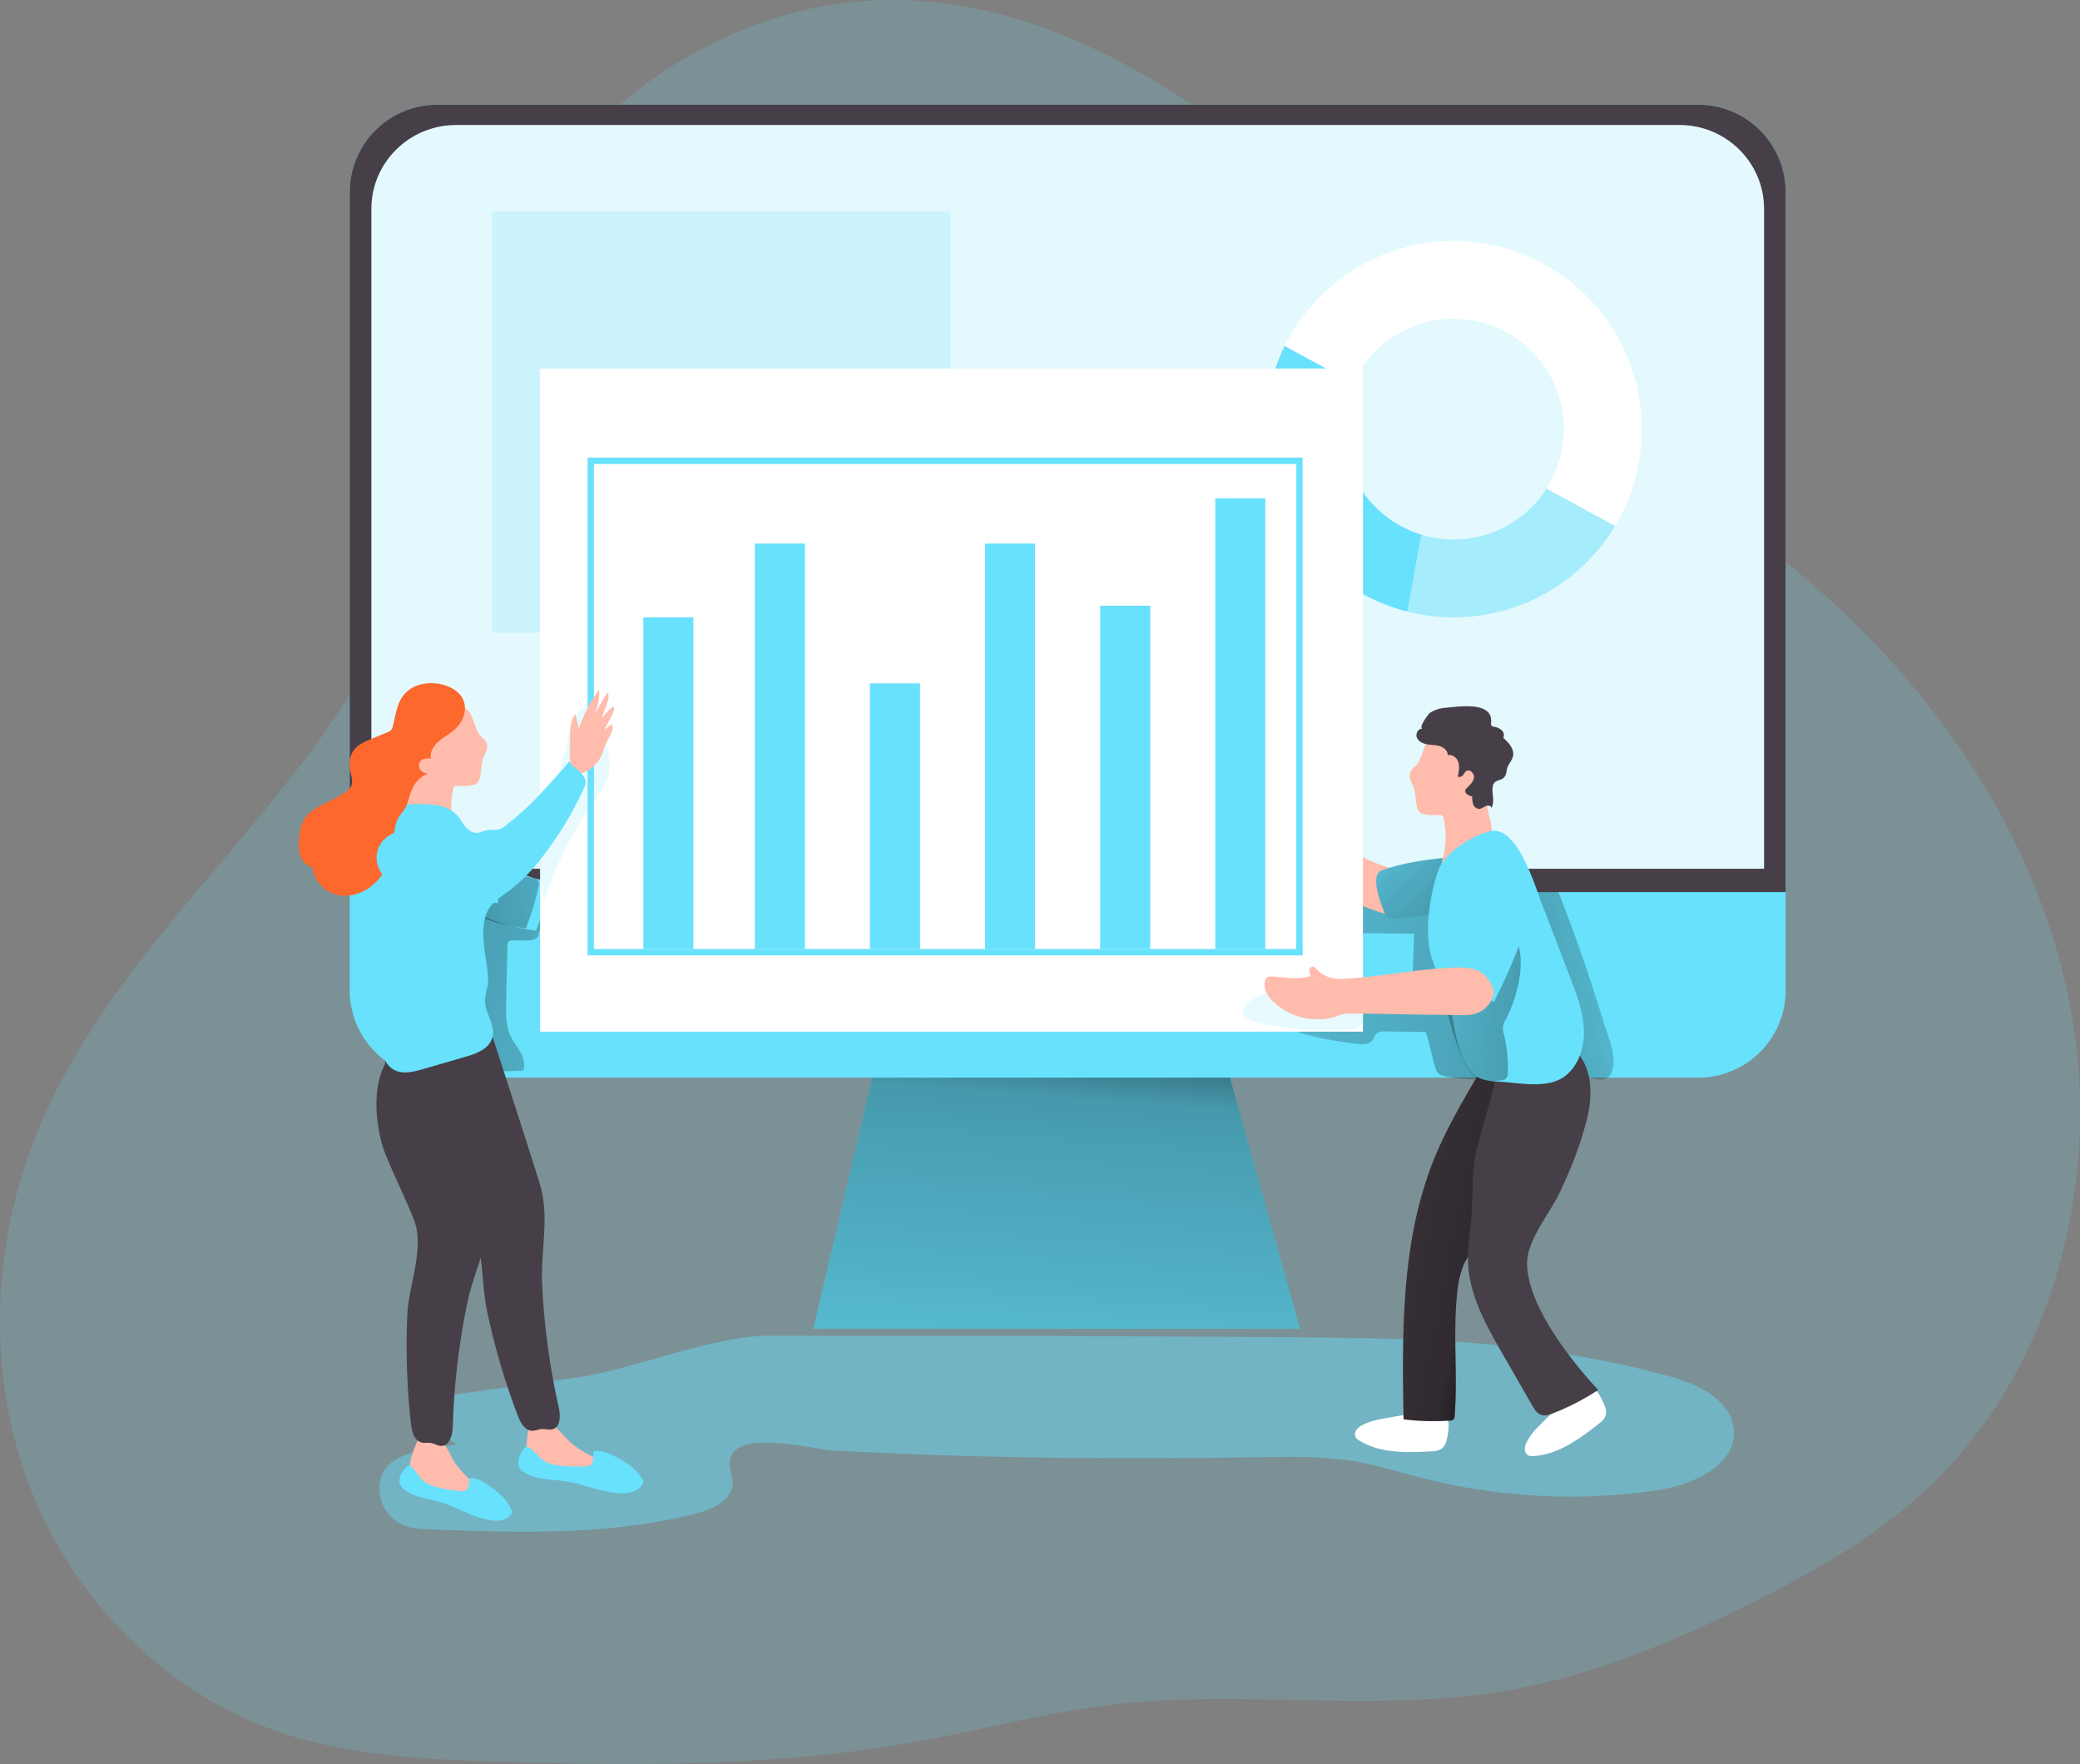 <svg id="Layer_1" data-name="Layer 1" xmlns="http://www.w3.org/2000/svg" xmlns:xlink="http://www.w3.org/1999/xlink" viewBox="0 0 1176.8 997.93"><rect x="0" y="0" width="1176.8" height="997.93" fill="#808080" stroke="none"/><defs><linearGradient id="linear-gradient" x1="1600.77" y1="689.81" x2="1630.37" y2="1088.75" gradientTransform="matrix(-1, 0, 0, 1, 2214.45, -151.85)" gradientUnits="userSpaceOnUse"><stop offset="0.01"/><stop offset="0.08" stop-opacity="0.69"/><stop offset="0.21" stop-opacity="0.32"/><stop offset="1" stop-opacity="0"/></linearGradient><linearGradient id="linear-gradient-2" x1="2047.63" y1="664.47" x2="1704.37" y2="779.79" gradientTransform="matrix(-1, 0, 0, 1, 2264.32, 0)" xlink:href="#linear-gradient"/><linearGradient id="linear-gradient-3" x1="1409.51" y1="717.65" x2="1212.1" y2="692.21" gradientTransform="matrix(-1, 0, 0, 1, 2264.32, 0)" xlink:href="#linear-gradient"/><linearGradient id="linear-gradient-4" x1="1225.26" y1="738.96" x2="1694.7" y2="657.55" gradientTransform="matrix(-1, 0, 0, 1, 2264.32, 0)" xlink:href="#linear-gradient"/><linearGradient id="linear-gradient-5" x1="1983.32" y1="660.64" x2="1807.62" y2="609.08" gradientTransform="matrix(-1, 0, 0, 1, 2264.32, 0)" xlink:href="#linear-gradient"/><linearGradient id="linear-gradient-6" x1="1347.66" y1="861.86" x2="1512.5" y2="828.79" gradientTransform="matrix(-1, 0, 0, 1, 2264.32, 0)" xlink:href="#linear-gradient"/><linearGradient id="linear-gradient-7" x1="1380.06" y1="682.64" x2="1464.51" y2="595.13" gradientTransform="matrix(-1, 0, 0, 1, 2264.32, 0)" xlink:href="#linear-gradient"/><linearGradient id="linear-gradient-8" x1="1309.08" y1="726.87" x2="1495.8" y2="704.99" gradientTransform="matrix(-1, 0, 0, 1, 2264.32, 0)" xlink:href="#linear-gradient"/></defs><title>2</title><path d="M445,180.56C380,215.47,332.6,279.31,311.51,350c-12.48,41.87-16.37,86-30.6,127.34C240.42,594.86,123.72,671.31,74,785.17,46.23,848.58,41.46,922.5,64.79,987.65s75.51,120.23,140.78,143.23c40,14.09,83,16.2,125.39,17.55,79.34,2.53,159.31,2.82,237.43-11.27,37.2-6.72,73.86-16.67,111.41-21,72.65-8.4,146.82,4.37,219-7.34,50.26-8.16,97.91-28,143.43-50.8,34.18-17.14,67.78-36.3,96-62.15,74.57-68.4,102.19-179.3,82.16-278.48s-83-186.3-162.25-249.2c-34.84-27.66-72.8-51.08-109.33-76.47A1222.59,1222.59,0,0,1,815,284.09C714.46,190.83,584.77,105.54,445,180.56Z" transform="translate(-49.87 -151.85)" fill="#68e1fd" opacity="0.18" style="isolation:isolate"/><path d="M375.88,931.19l-68.19,9.48c-3.25.45-6.69,1-9.17,3.11-4,3.39-4,9.77-1.53,14.35s6.84,7.77,11.06,10.81c-16.2,3.86-44.34,3-43.52,26.11a22.67,22.67,0,0,0,13.8,19.73c4.79,1.94,10.08,2.15,15.24,2.33,50.42,1.8,101.67,3.5,150.5-9.15,9.31-2.41,20.34-7.68,20.35-17.29,0-3.41-1.5-6.67-1.67-10.08-1.08-21.8,45.53-9,57.55-8.31q40,2.33,80,3.34c54.47,1.45,109,1.37,163.46.6,17.21-.25,34.54-.63,51.53,2.17,13.4,2.2,26.4,6.35,39.56,9.7a338.92,338.92,0,0,0,132.58,6.81c20-3,44.66-13.72,43.36-33.93-1.11-17.34-20.83-26.34-37.61-30.84a579.33,579.33,0,0,0-75.63-15c-45-5.84-90.55-6.37-136-6.74-98.66-.79-197.32-.85-296-.91C452.45,907.48,408.75,926.62,375.88,931.19Z" transform="translate(-49.87 -151.85)" fill="#68e1fd" opacity="0.44" style="isolation:isolate"/><polygon points="460.13 751.73 735.5 751.73 686.77 576.6 501.23 576.6 460.13 751.73" fill="#68e1fd"/><polygon points="460.13 751.73 735.5 751.73 686.77 576.6 501.23 576.6 460.13 751.73" fill="url(#linear-gradient)"/><path d="M1060.14,260.52V712.07a49.42,49.42,0,0,1-49.43,49.43H297.16a49.42,49.42,0,0,1-49.43-49.43V260.52a49.44,49.44,0,0,1,49.43-49.42h713.55A49.44,49.44,0,0,1,1060.14,260.52Z" transform="translate(-49.87 -151.85)" fill="#68e1fd"/><path d="M354.64,679.2c.39,1.64-.82,3.32-2.34,4a11.41,11.41,0,0,1-5,.71l-7.19-.07a3.5,3.5,0,0,0-2.15.44c-.86.63-1,1.85-1,2.92L336.23,718c-.17,7-.28,14.35,2.84,20.63,1.55,3.12,3.83,5.83,5.47,8.91s2.62,6.81,1.32,10q-18.32.76-36.64.05c-2.27-.09-4.77-.29-6.34-1.93a8.82,8.82,0,0,1-1.72-3.28,261.18,261.18,0,0,1-8.87-31.14c-2.2-10.07-3.81-20.34-3.41-30.64s2.9-20.67,8.4-29.38a19.09,19.09,0,0,1,5-5.69,21.63,21.63,0,0,1,7-2.83c12.11-3.16,24.69-4,37.17-4.86,4.18-.28,8.71-.48,12.2,1.83,3.72,2.45,5.31,7.25,5.08,11.7s-2,8.64-3.73,12.73" transform="translate(-49.87 -151.85)" fill="url(#linear-gradient-2)"/><path d="M956.77,729q-11.53-38.19-26.32-75.3a5.06,5.06,0,0,0-1.88-2.74,5.14,5.14,0,0,0-3.32-.27l-21.45,3.05c.4,12.08,5.89,23.3,10.58,34.43a288,288,0,0,1,18.15,61.44,15.2,15.2,0,0,0,1.94,6c2,2.87,5.63,4,9,4.69,10.5,2.2,17.35,5.4,19.12-5.28C963.88,747.4,959,736.18,956.77,729Z" transform="translate(-49.87 -151.85)" fill="url(#linear-gradient-3)"/><path d="M856.31,735.62l-23-.26c-1.6,0-3.36,0-4.54,1.09s-1.37,2.52-2.22,3.69c-1.86,2.57-5.63,2.57-8.79,2.23a201.93,201.93,0,0,1-32.69-6.26L789.18,708a247.44,247.44,0,0,0,59.63,5.9l1.06-33.84-30.41-.27a6.11,6.11,0,0,1-3.71-.83c-1.42-1.07-1.63-3.09-1.67-4.87a83.9,83.9,0,0,1,.7-12.37,3.68,3.68,0,0,1,1.09-2.59,3.81,3.81,0,0,1,2.85-.37,368.62,368.62,0,0,0,69.89,2.55A358.07,358.07,0,0,0,907.3,762.78c-12.38-1.34-27,.77-39-1.92-5.68-1.28-5.41-1.9-7.24-8C860.61,751.29,857.07,735.63,856.31,735.62Z" transform="translate(-49.87 -151.85)" fill="url(#linear-gradient-4)"/><path d="M1060.14,260.52v396H247.73v-396a49.44,49.44,0,0,1,49.43-49.42h713.55A49.44,49.44,0,0,1,1060.14,260.52Z" transform="translate(-49.87 -151.85)" fill="#473f47"/><path d="M325.82,634.44c9.46,6.5,19.3,13.17,30.6,15.21,1.39.25,3,.55,3.71,1.76a4.67,4.67,0,0,1,.16,3.38,137.2,137.2,0,0,1-7.17,23.54,118.45,118.45,0,0,1-46.49-16.39c-2.25-1.38-4.53-2.91-5.9-5.16s-1.72-5.27-1.93-8.06c-.59-7.62-1.72-18.52,2.84-25.28,3.56-5.28,5.54-1.81,10.28,1.45Z" transform="translate(-49.87 -151.85)" fill="#68e1fd"/><path d="M320.06,633.17c9.46,6.5,19.3,13.17,30.6,15.21,1.39.25,3,.54,3.71,1.76a4.67,4.67,0,0,1,.16,3.38,137.07,137.07,0,0,1-7.16,23.53,118.34,118.34,0,0,1-46.5-16.39c-2.25-1.37-4.52-2.9-5.9-5.15s-1.72-5.28-1.93-8.06c-.59-7.63-1.72-18.52,2.84-25.28,3.56-5.28,5.54-1.81,10.29,1.45Z" transform="translate(-49.87 -151.85)" fill="url(#linear-gradient-5)"/><path d="M1047.91,270V643.32H260V270c0-26.18,21.47-47.42,47.94-47.42H1000C1026.44,222.54,1047.91,243.78,1047.91,270Z" transform="translate(-49.87 -151.85)" fill="#fff"/><path d="M1047.91,270V643.32H260V270c0-26.18,21.47-47.42,47.94-47.42H1000C1026.44,222.54,1047.91,243.78,1047.91,270Z" transform="translate(-49.87 -151.85)" fill="#68e1fd" opacity="0.18" style="isolation:isolate"/><path d="M809.86,394.63a61.8,61.8,0,0,1,5.67-26l-38.77-21.11a106.45,106.45,0,0,0,69.39,150.31L854,454.3A62.45,62.45,0,0,1,809.86,394.63Z" transform="translate(-49.87 -151.85)" fill="#68e1fd"/><path d="M963.64,449.35a106.55,106.55,0,0,1-117.49,48.5L854,454.3a61.32,61.32,0,0,0,18.32,2.75,62.38,62.38,0,0,0,52.59-28.81Z" transform="translate(-49.87 -151.85)" fill="#68e1fd" opacity="0.5"/><path d="M978.78,394.63a105.78,105.78,0,0,1-15.14,54.72l-38.78-21.11a62.41,62.41,0,1,0-109.33-59.59l-38.77-21.11a106.5,106.5,0,0,1,202,47.09Z" transform="translate(-49.87 -151.85)" fill="#fff"/><rect x="278.24" y="119.61" width="259.5" height="238.4" fill="#68e1fd" opacity="0.18" style="isolation:isolate"/><path d="M860.7,972.85c-14.25.83-29.51,1.42-41.69-6a5.83,5.83,0,0,1-2.15-1.94,4,4,0,0,1,.38-4.08,8.81,8.81,0,0,1,3.3-2.71c4.44-2.41,9.51-3.31,14.49-4.18,6.14-1.07,12.28-2.15,18.49-2.77,4-.39,10.74-2,14,1.21,2.55,2.54,2,7,1.58,10.26C868.27,968.4,867.15,972.47,860.7,972.85Z" transform="translate(-49.87 -151.85)" fill="#fff" style="isolation:isolate"/><path d="M955.11,956.77c-11.24,8.8-23.45,18-37.69,18.81a5.8,5.8,0,0,1-2.87-.37,4,4,0,0,1-2-3.57,8.91,8.91,0,0,1,1.16-4.11c2.28-4.5,5.94-8.14,9.53-11.69,4.44-4.37,8.88-8.76,13.62-12.8,3-2.58,7.7-7.76,12.16-7,3.54.64,5.66,4.66,7.14,7.54C958.8,948.81,960.19,952.79,955.11,956.77Z" transform="translate(-49.87 -151.85)" fill="#fff" style="isolation:isolate"/><path d="M843.75,940.59q.09,7.11.22,14.18a135,135,0,0,0,25.89.72,2.55,2.55,0,0,0,3-2.87c1.84-23.46-1.17-47.16,1.57-70.54a50.42,50.42,0,0,1,3.35-14.27c2-4.58,5-8.6,8-12.64a294.81,294.81,0,0,0,24-39.23c7.21-14.1,9.1-28.68,8.9-44.65-.2-15.39-8.07-22.06-23.09-18.06a12.48,12.48,0,0,0-9.9,7.44c-8.74,14.92-17.51,29.9-24.07,45.9C844.36,848.57,843.19,895,843.75,940.59Z" transform="translate(-49.87 -151.85)" fill="#473f47"/><path d="M843.75,940.59q.09,7.11.22,14.18a135,135,0,0,0,25.89.72,2.55,2.55,0,0,0,3-2.87c1.84-23.46-1.17-47.16,1.57-70.54a50.42,50.42,0,0,1,3.35-14.27c2-4.58,5-8.6,8-12.64a294.81,294.81,0,0,0,24-39.23c7.21-14.1,9.1-28.68,8.9-44.65-.2-15.39-8.07-22.06-23.09-18.06a12.48,12.48,0,0,0-9.9,7.44c-8.74,14.92-17.51,29.9-24.07,45.9C844.36,848.57,843.19,895,843.75,940.59Z" transform="translate(-49.87 -151.85)" fill="url(#linear-gradient-6)"/><path d="M835.56,669.44a127.17,127.17,0,0,1-73.67-55.19c-2.64-4.28-5.09-9.5-3.18-14.16a2.45,2.45,0,0,1,1.11-1.39c.86-.39,1.83.15,2.63.66l39.71,26c11,7.19,22.26,14.5,35,17.68,1.38,4.52,3.84,7.49,4,12.22S838.72,665.92,835.56,669.44Z" transform="translate(-49.87 -151.85)" fill="#ffbbab"/><rect x="355.46" y="360.33" width="465.54" height="375.14" transform="translate(1126.58 943.95) rotate(-180)" fill="#fff"/><path d="M755.36,728c2,1.62,4.65,2.22,7.19,2.73a197.5,197.5,0,0,0,51.81,3.35c1.69-.11,3.49-.29,4.79-1.37,1.57-1.29,2-3.5,2.15-5.53a51.66,51.66,0,0,0-1.07-15.88c-.15-.67-42.1-.61-46.09,0C768.18,712.2,745.46,720,755.36,728Z" transform="translate(-49.87 -151.85)" fill="#68e1fd" opacity="0.16"/><path d="M394.21,579.79a29.46,29.46,0,0,1,.18,10.17c-1,4.82-4.07,8.89-6.94,12.89a217.24,217.24,0,0,0-29.72,58.26c-3.1-11.27-3-23.13-2.93-34.82a59.54,59.54,0,0,1,.95-12.3c1.22-5.64,4-10.78,6.44-16a120.51,120.51,0,0,0,8.42-25.55c1.3-6.21,3.51-21.95,13.29-20.89C392.13,552.42,393.31,573.56,394.21,579.79Z" transform="translate(-49.87 -151.85)" fill="#68e1fd" opacity="0.16"/><path d="M947.93,784c-3.57,14.85-9.23,29.07-15.79,42.84-5.54,11.62-18.35,26.57-18.29,39.74.1,23.66,25,55.33,40.26,71.57a135.14,135.14,0,0,1-25.77,13.29c-2,.78-4.23,1.52-6.31.9-2.48-.74-4-3.17-5.29-5.41l-16.67-29c-9.29-16.13-18.84-33.09-19.61-51.69-.28-6.73.61-13.44,1.37-20.12,1.78-14.24.16-30.38,3.58-44.22,3.13-12.62,7.23-25.14,10.17-38,1.48-6.43,3.31-13.42,8.64-17.31a22.94,22.94,0,0,1,7.5-3.29c13-3.65,27.06-4.13,34.18,9.35C950.82,762,950.33,774,947.93,784Z" transform="translate(-49.87 -151.85)" fill="#473f47"/><path d="M831.71,644.24c-7.08,2.57-.46,19.1,1.44,24a5.62,5.62,0,0,0,2.06,3,5.83,5.83,0,0,0,3.54.42q16-1.49,31.82-3.79a16.8,16.8,0,0,0,6.73-2,11.43,11.43,0,0,0,4.68-7.56c1-5,1.46-16.84-2.84-20.63-3.12-2.74-9.33-.8-13.41-.38C854.2,638.53,842.64,640.26,831.71,644.24Z" transform="translate(-49.87 -151.85)" fill="#68e1fd"/><path d="M831.71,644.24c-7.08,2.57-.46,19.1,1.44,24a5.62,5.62,0,0,0,2.06,3,5.83,5.83,0,0,0,3.54.42q16-1.49,31.82-3.79a16.8,16.8,0,0,0,6.73-2,11.43,11.43,0,0,0,4.68-7.56c1-5,1.46-16.84-2.84-20.63-3.12-2.74-9.33-.8-13.41-.38C854.2,638.53,842.64,640.26,831.71,644.24Z" transform="translate(-49.87 -151.85)" fill="url(#linear-gradient-7)"/><path d="M852.33,583.22c-1.26,2.1-3.81,3.33-4.64,5.63-1,2.78.94,5.65,1.93,8.43,1.38,3.88,1,8.22,2.3,12.11a4.6,4.6,0,0,0,1.37,2.19,5.06,5.06,0,0,0,2.06.81,29.75,29.75,0,0,0,8.78.51,2.62,2.62,0,0,1,1.71.23,2.41,2.41,0,0,1,.76,1.49,47,47,0,0,1-.35,22.33c-.63,2.41-1.33,5.34.45,7.08a4.94,4.94,0,0,0,2.27,1.14c5.56,1.35,10.92-2.76,14.68-7.08a65.28,65.28,0,0,0,8.61-12.66,12.4,12.4,0,0,0,1.48-4.06,14.41,14.41,0,0,0-.77-5.5,93.23,93.23,0,0,1-2.88-18.57c-.42-8,.16-16.39-2.91-23.83a12.51,12.51,0,0,0-4.87-6.26c-2.55-1.5-5.69-1.5-8.65-1.39-5.85.23-12.26,1-16.23,5.3C856.28,572.36,853.88,580.61,852.33,583.22Z" transform="translate(-49.87 -151.85)" fill="#ffbbab"/><path d="M854.75,564.14c-2.38-.44-4.17,2.75-3.24,5s3.44,3.38,5.83,3.79,4.87.31,7.17,1.05,4.51,2.69,4.45,5.11c2.58-.71,5.24,1.47,6,4s.26,5.31-.28,7.93c.73.79,2.1.25,2.8-.57s1.14-1.92,2.08-2.45c2-1.16,4.5,1.44,4.22,3.75s-2.14,4.07-3.82,5.68a3.66,3.66,0,0,0-1,1.28c-.7,1.94,1.89,3.33,3.9,3.77a11,11,0,0,0,.52,4.46,3.76,3.76,0,0,0,3.42,2.51c1.35-.07,2.43-1.09,3.67-1.62s3.15-.19,3.26,1.16c2.09-4.36-.13-8.42.77-12.56.82-3.79,4.16-2.38,6.45-4.93,1.27-1.42,1.16-3.55,1.75-5.35.75-2.31,2.67-4.15,3.19-6.52.88-4-2.45-7.61-5.49-10.38a3.79,3.79,0,0,0-1-4.38,8.52,8.52,0,0,0-4.37-1.9,2.32,2.32,0,0,1-1.18-.47c-.52-.5-.41-1.34-.35-2.06,1-12.15-18.86-8.78-26.17-8.16a18.82,18.82,0,0,0-8.52,2.89C858.09,555.75,852.05,563.65,854.75,564.14Z" transform="translate(-49.87 -151.85)" fill="#473f47"/><path d="M893.28,622l-.5.11c-10.61,2.65-26.1,12.34-29.58,23.1-4.36,13.52-7.22,31.7-4.07,45.67,2.19,9.71,8.08,18.18,10.55,27.65,2.75,10.49,3.21,20.76,7.48,31,1.88,4.51,4.31,9.12,8.51,11.6,3.49,2.05,7.69,2.35,11.73,2.57,11.9.63,28.61,4.66,38.48-3.52,7.61-6.24,10.61-16.77,10.09-26.59s-4.09-19.2-7.61-28.39L921.8,662C917.81,651.62,908.12,619.07,893.28,622Z" transform="translate(-49.87 -151.85)" fill="#68e1fd"/><path d="M902,728.24a9.4,9.4,0,0,0-1.24,8.83,78.75,78.75,0,0,1,2.16,21.47,5,5,0,0,1-1.12,3.57,5.2,5.2,0,0,1-3.24,1c-4.15.32-8.54.6-12.28-1.23-4.43-2.18-7-6.86-9-11.38-5.69-12.93-8.88-26.8-12-40.57a17.44,17.44,0,0,1-.64-6.87c.62-3.47,3.28-6.25,6.2-8.24s6.18-3.45,9-5.6c5.48-4.21,9.53-11.83,17-12.79,5.63-.73,9.74,3.23,11.57,8.23C913.12,697.81,908,716.35,902,728.24Z" transform="translate(-49.87 -151.85)" fill="url(#linear-gradient-8)"/><path d="M884,653.52s-15.17,41.05-18.16,44.05S895,718.73,895,718.73s21-39.92,20-57.22S895.82,637.22,884,653.52Z" transform="translate(-49.87 -151.85)" fill="#68e1fd"/><path d="M895,713.16s-1.11,13.22-17.33,13l-27.41-.39c-12.63-.17-25.28-.6-37.91-.51-3.39,0-5.74,1.58-9,2.34a36.74,36.74,0,0,1-33.08-9c-3.42-3.31-6.29-8.34-4.28-12.66a2.89,2.89,0,0,1,1.26-1.45,3.51,3.51,0,0,1,1.58-.2c7.64.24,15.55,2.19,22.75-.38a6.07,6.07,0,0,1-.93-3.22c.11-1.12,1.15-2.24,2.25-2a3.36,3.36,0,0,1,1.47,1.07,17.94,17.94,0,0,0,14.83,5.86c20.79-1,41.3-5.41,62.09-6.35,4.87-.21,9.89-.22,14.44,1.52S894.38,708.33,895,713.16Z" transform="translate(-49.87 -151.85)" fill="#ffbbab"/><path d="M399.9,980.44a14.8,14.8,0,0,1,4.71,1.21,4.31,4.31,0,0,1,2.5,3.88,4.78,4.78,0,0,1-2.86,3.57c-1.43.72-3,1.08-4.42,1.82a25.62,25.62,0,0,1-3.85,2.15c-2.27.72-4.69-.17-6.92-1a91.15,91.15,0,0,0-31.47-5.21,11.56,11.56,0,0,1-3.11-.21c-3-.79-4.82-4-5.68-7-1.85-6.53-1-13.51.2-20.19a4.52,4.52,0,0,1,.76-2.09,3.93,3.93,0,0,1,1.69-1.06c10.56-3.94,15,6.52,21.91,12.11A56.52,56.52,0,0,0,399.9,980.44Z" transform="translate(-49.87 -151.85)" fill="#ffbbab"/><path d="M365,980.75c.69.11,1.39.19,2.08.26a87.19,87.19,0,0,0,14.18.38,5,5,0,0,0,2.59-.62,4.27,4.27,0,0,0,1.56-3.43,19.38,19.38,0,0,1,.26-3.89.94.94,0,0,1,1.09-.85c3.63-.12,7.12,1.32,10.39,2.9,6.32,3.06,12.58,7,16.1,13.08a3.16,3.16,0,0,1,.57,1.68,2.91,2.91,0,0,1-.55,1.46c-4.26,6.63-14.88,5-21.38,3.62-7.25-1.53-14.22-4.27-21.54-5.42-8-1.27-16.76-.71-23.71-4.95a7.75,7.75,0,0,1-2.81-2.61c-1.92-3.38.44-8.77,2.85-11.38a2,2,0,0,1,1-.67,2,2,0,0,1,1.47.4c3.34,2.06,5.51,5.65,8.84,7.73A18.33,18.33,0,0,0,365,980.75Z" transform="translate(-49.87 -151.85)" fill="#68e1fd"/><path d="M293,711.63s-32.82,18.78-23.62,53.16c8,30,31.08,48.68,45.83,74.33,8.17,14.22,6.68,37.43,10.14,54a391.89,391.89,0,0,0,17.48,59.58c1.48,3.9,3.91,8.43,8.08,8.56,2,.07,3.84-.94,5.82-1s3.75.6,5.58.19c4.77-1.09,4.74-7.85,3.66-12.63a397.56,397.56,0,0,1-9.38-70.06c-.8-18.16,4.13-37.45-1-55.06C351.48,808.7,327.11,734,327.11,734Z" transform="translate(-49.87 -151.85)" fill="#473f47"/><path d="M330.81,998.57a15.26,15.26,0,0,1,4.26,2.35,4.32,4.32,0,0,1,1.46,4.38,4.74,4.74,0,0,1-3.66,2.74c-1.56.35-3.18.3-4.74.67a25.75,25.75,0,0,1-4.26,1.13c-2.37.13-4.49-1.34-6.46-2.66a91.15,91.15,0,0,0-29.18-12.86,11.57,11.57,0,0,1-3-1c-2.75-1.52-3.69-5-3.77-8.18-.17-6.79,2.37-13.34,5.21-19.5a4.4,4.4,0,0,1,1.26-1.84,3.82,3.82,0,0,1,1.9-.61c11.2-1.2,12.93,10,18.21,17.18A56.54,56.54,0,0,0,330.81,998.57Z" transform="translate(-49.87 -151.85)" fill="#ffbbab"/><path d="M297.08,734.81c-9.25,1.13-16,5.27-23,11.25-13.76,11.66-12.78,35.5-8.14,52.92,2.44,9.18,17,38,19.14,46.12,4.06,15.5-4.05,34.7-4.76,50.36a393.45,393.45,0,0,0,2.11,62.06c.48,4.15,1.7,9.13,5.7,10.3,1.9.56,4,0,5.91.43s3.48,1.52,5.35,1.57c4.9.13,6.55-6.42,6.69-11.32a396.6,396.6,0,0,1,8.33-70.2c3.74-17.79,13.31-35.25,12.7-53.58-.5-15-.94-29.9-1.4-44.85-.51-16.62,1.8-33.45-3.26-49.44-.59-1.87-1.34-3.85-2.94-5a9.12,9.12,0,0,0-4.78-1.27,95.39,95.39,0,0,0-14.83.33C299,734.59,298,734.69,297.08,734.81Z" transform="translate(-49.87 -151.85)" fill="#473f47"/><path d="M320.6,566.71c1.25,2.11,3.81,3.33,4.63,5.64,1,2.78-.93,5.64-1.93,8.42-1.38,3.88-.94,8.22-2.29,12.11a4.58,4.58,0,0,1-1.38,2.2,5.13,5.13,0,0,1-2.06.8,29.71,29.71,0,0,1-8.77.52,2.49,2.49,0,0,0-1.71.23,2.32,2.32,0,0,0-.76,1.48,46.85,46.85,0,0,0,.34,22.33c.64,2.41,1.33,5.34-.45,7.08a4.77,4.77,0,0,1-2.26,1.14c-5.57,1.36-10.93-2.76-14.68-7.08a65.07,65.07,0,0,1-8.61-12.65,12.59,12.59,0,0,1-1.49-4.06,14.9,14.9,0,0,1,.77-5.51,92.51,92.51,0,0,0,2.88-18.57c.42-8-.16-16.39,2.92-23.83a12.55,12.55,0,0,1,4.86-6.26c2.56-1.5,5.69-1.5,8.66-1.39,5.84.23,12.25,1,16.22,5.31C316.64,555.85,319.05,564.11,320.6,566.71Z" transform="translate(-49.87 -151.85)" fill="#ffbbab"/><path d="M279.6,606.92c2.2-.16,4.42-.17,6.62-.18a56.4,56.4,0,0,1,12,.86,19.36,19.36,0,0,1,10.43,5.6c1.7,1.9,2.87,4.21,4.48,6.19s3.89,3.69,6.44,3.62c1.75,0,3.36-.93,5.07-1.32,2.44-.56,5-.13,7.43-.65s4-2.33,5.93-3.84q6.31-5,12.17-10.57c1.94-1.83,22.2-23.51,21.4-24.08a36.8,36.8,0,0,1,8.16,8.13,6.78,6.78,0,0,1,1.53,3.4,7.23,7.23,0,0,1-.9,3.37,195.86,195.86,0,0,1-24.59,40.39,98.75,98.75,0,0,1-17.65,17.79c-4.33,3.29-9.47,6.15-12.14,11.11-6,11.12-.07,28.07,0,39.92,0,4.06-1.68,7.37-1.67,11.5,0,7.2,6.25,13.59,4,21-1.87,6.13-8.92,8.76-15.08,10.54l-24.19,7c-5.36,1.55-11.39,3-16.28.36-6.09-3.34-7.43-11.35-8-18.27-1.44-17.87-.89-39.3-8.29-56-4.76-10.77-5.73-18.37-4.34-30.45,1-9,2.36-18.1,5.46-26.66,1.34-3.71,3.1-7.32,4.79-10.87,1.5-3.17,5.21-4.92,8.35-6.13A30.29,30.29,0,0,1,279.6,606.92Z" transform="translate(-49.87 -151.85)" fill="#68e1fd"/><path d="M312.87,553.79a16.41,16.41,0,0,1-5.32,10.28c-2.83,2.67-6.37,4.49-9.3,7s-5.33,6.31-4.66,10.14c-2.32-.78-5.33-.15-6.37,2a4.21,4.21,0,0,0,.68,4.41,5.3,5.3,0,0,0,4.2,1.74,16.62,16.62,0,0,0-7.5,6.06c-2.59,3.81-3.05,7.65-4.6,11.82-1,2.67-3.21,4.7-4.64,7.16-2.52,4.32-2.49,9.6-3.1,14.56-1,7.82-3.79,15.6-9.15,21.37s-13.46,9.28-21.23,8-14.66-8-15.1-15.83c-3.37-.54-6-3.45-7.09-6.67s-.94-6.74-.57-10.13c.4-3.66,1.08-7.4,3-10.52,3.49-5.54,10.16-8,16-11a61.64,61.64,0,0,0,7.54-4.59,8.66,8.66,0,0,0,2.74-2.68c1.32-2.35.43-5.25-.15-7.89-.94-4.25-.85-9,1.66-12.57,2.28-3.25,6.14-4.93,9.81-6.45l9.41-3.92a5.27,5.27,0,0,0,2.12-1.31,5,5,0,0,0,.84-1.94c1.22-4.57,1.79-9.35,3.7-13.67,4-9.1,13.61-12,22.75-10.4C306.27,540.24,313.65,545.07,312.87,553.79Z" transform="translate(-49.87 -151.85)" fill="#fc682d"/><path d="M280.42,621s43.2,7,47.28,5.87,4,35.85,4,35.85-45.09-1.36-59.66-10.74S260.4,623.3,280.42,621Z" transform="translate(-49.87 -151.85)" fill="#68e1fd"/><path d="M295.82,992.78c.62.19,1.25.35,1.87.51a82.67,82.67,0,0,0,13,2.13,4.86,4.86,0,0,0,2.46-.25,4,4,0,0,0,1.87-3,17.65,17.65,0,0,1,.72-3.54,1.08,1.08,0,0,1,.43-.57,1.21,1.21,0,0,1,.68-.08c3.35.35,6.38,2.12,9.18,4,5.42,3.6,10.67,8,13.15,14a3.08,3.08,0,0,1,.31,1.62,2.74,2.74,0,0,1-.7,1.28c-4.73,5.55-14.29,2.72-20.09.63-6.46-2.32-12.52-5.71-19.1-7.69-7.23-2.17-15.31-2.75-21.16-7.52a7.13,7.13,0,0,1-2.25-2.75c-1.34-3.35,1.5-8,4-10.1a1.49,1.49,0,0,1,2.28.07c2.81,2.3,4.35,5.88,7.15,8.2A16.8,16.8,0,0,0,295.82,992.78Z" transform="translate(-49.87 -151.85)" fill="#68e1fd"/><path d="M382.29,410.76H786.86V692.34H382.29Zm401,3.61H385.9V688.72H783.24Z" transform="translate(-49.87 -151.85)" fill="#68e1fd"/><path d="M372.43,568.88c0-4.55.1-9.48,2.89-13.07l2.06,8.48a72.7,72.7,0,0,1,11.39-22.2c.64,4.71-.86,9.43-2.35,14a111.92,111.92,0,0,1,7.37-12.68c1.72,4.84-2.66,9.66-3.22,14.77a25.54,25.54,0,0,1,6.37-6.66c.76,1.43,0,3.18-.72,4.63l-4.57,8.95A21.82,21.82,0,0,1,396,561.6c1.41,3.46-1.43,7-3.07,10.38-1.21,2.49-1.79,5.24-3,7.75a18.17,18.17,0,0,1-11.31,9.62c-1.76-3.09-5.54-3.34-6.12-6.75C371.77,578.3,372.45,573.26,372.43,568.88Z" transform="translate(-49.87 -151.85)" fill="#ffbbab"/><rect x="363.97" y="349.27" width="28.33" height="187.6" fill="#68e1fd"/><rect x="427.06" y="307.51" width="28.33" height="229.36" fill="#68e1fd"/><rect x="492.19" y="386.61" width="28.33" height="150.25" fill="#68e1fd"/><rect x="557.31" y="307.51" width="28.33" height="229.36" fill="#68e1fd"/><rect x="622.44" y="342.65" width="28.33" height="194.22" fill="#68e1fd"/><rect x="687.56" y="281.97" width="28.33" height="254.9" fill="#68e1fd"/><line x1="874.99" y1="276.39" x2="765.66" y2="216.79" fill="none"/></svg>